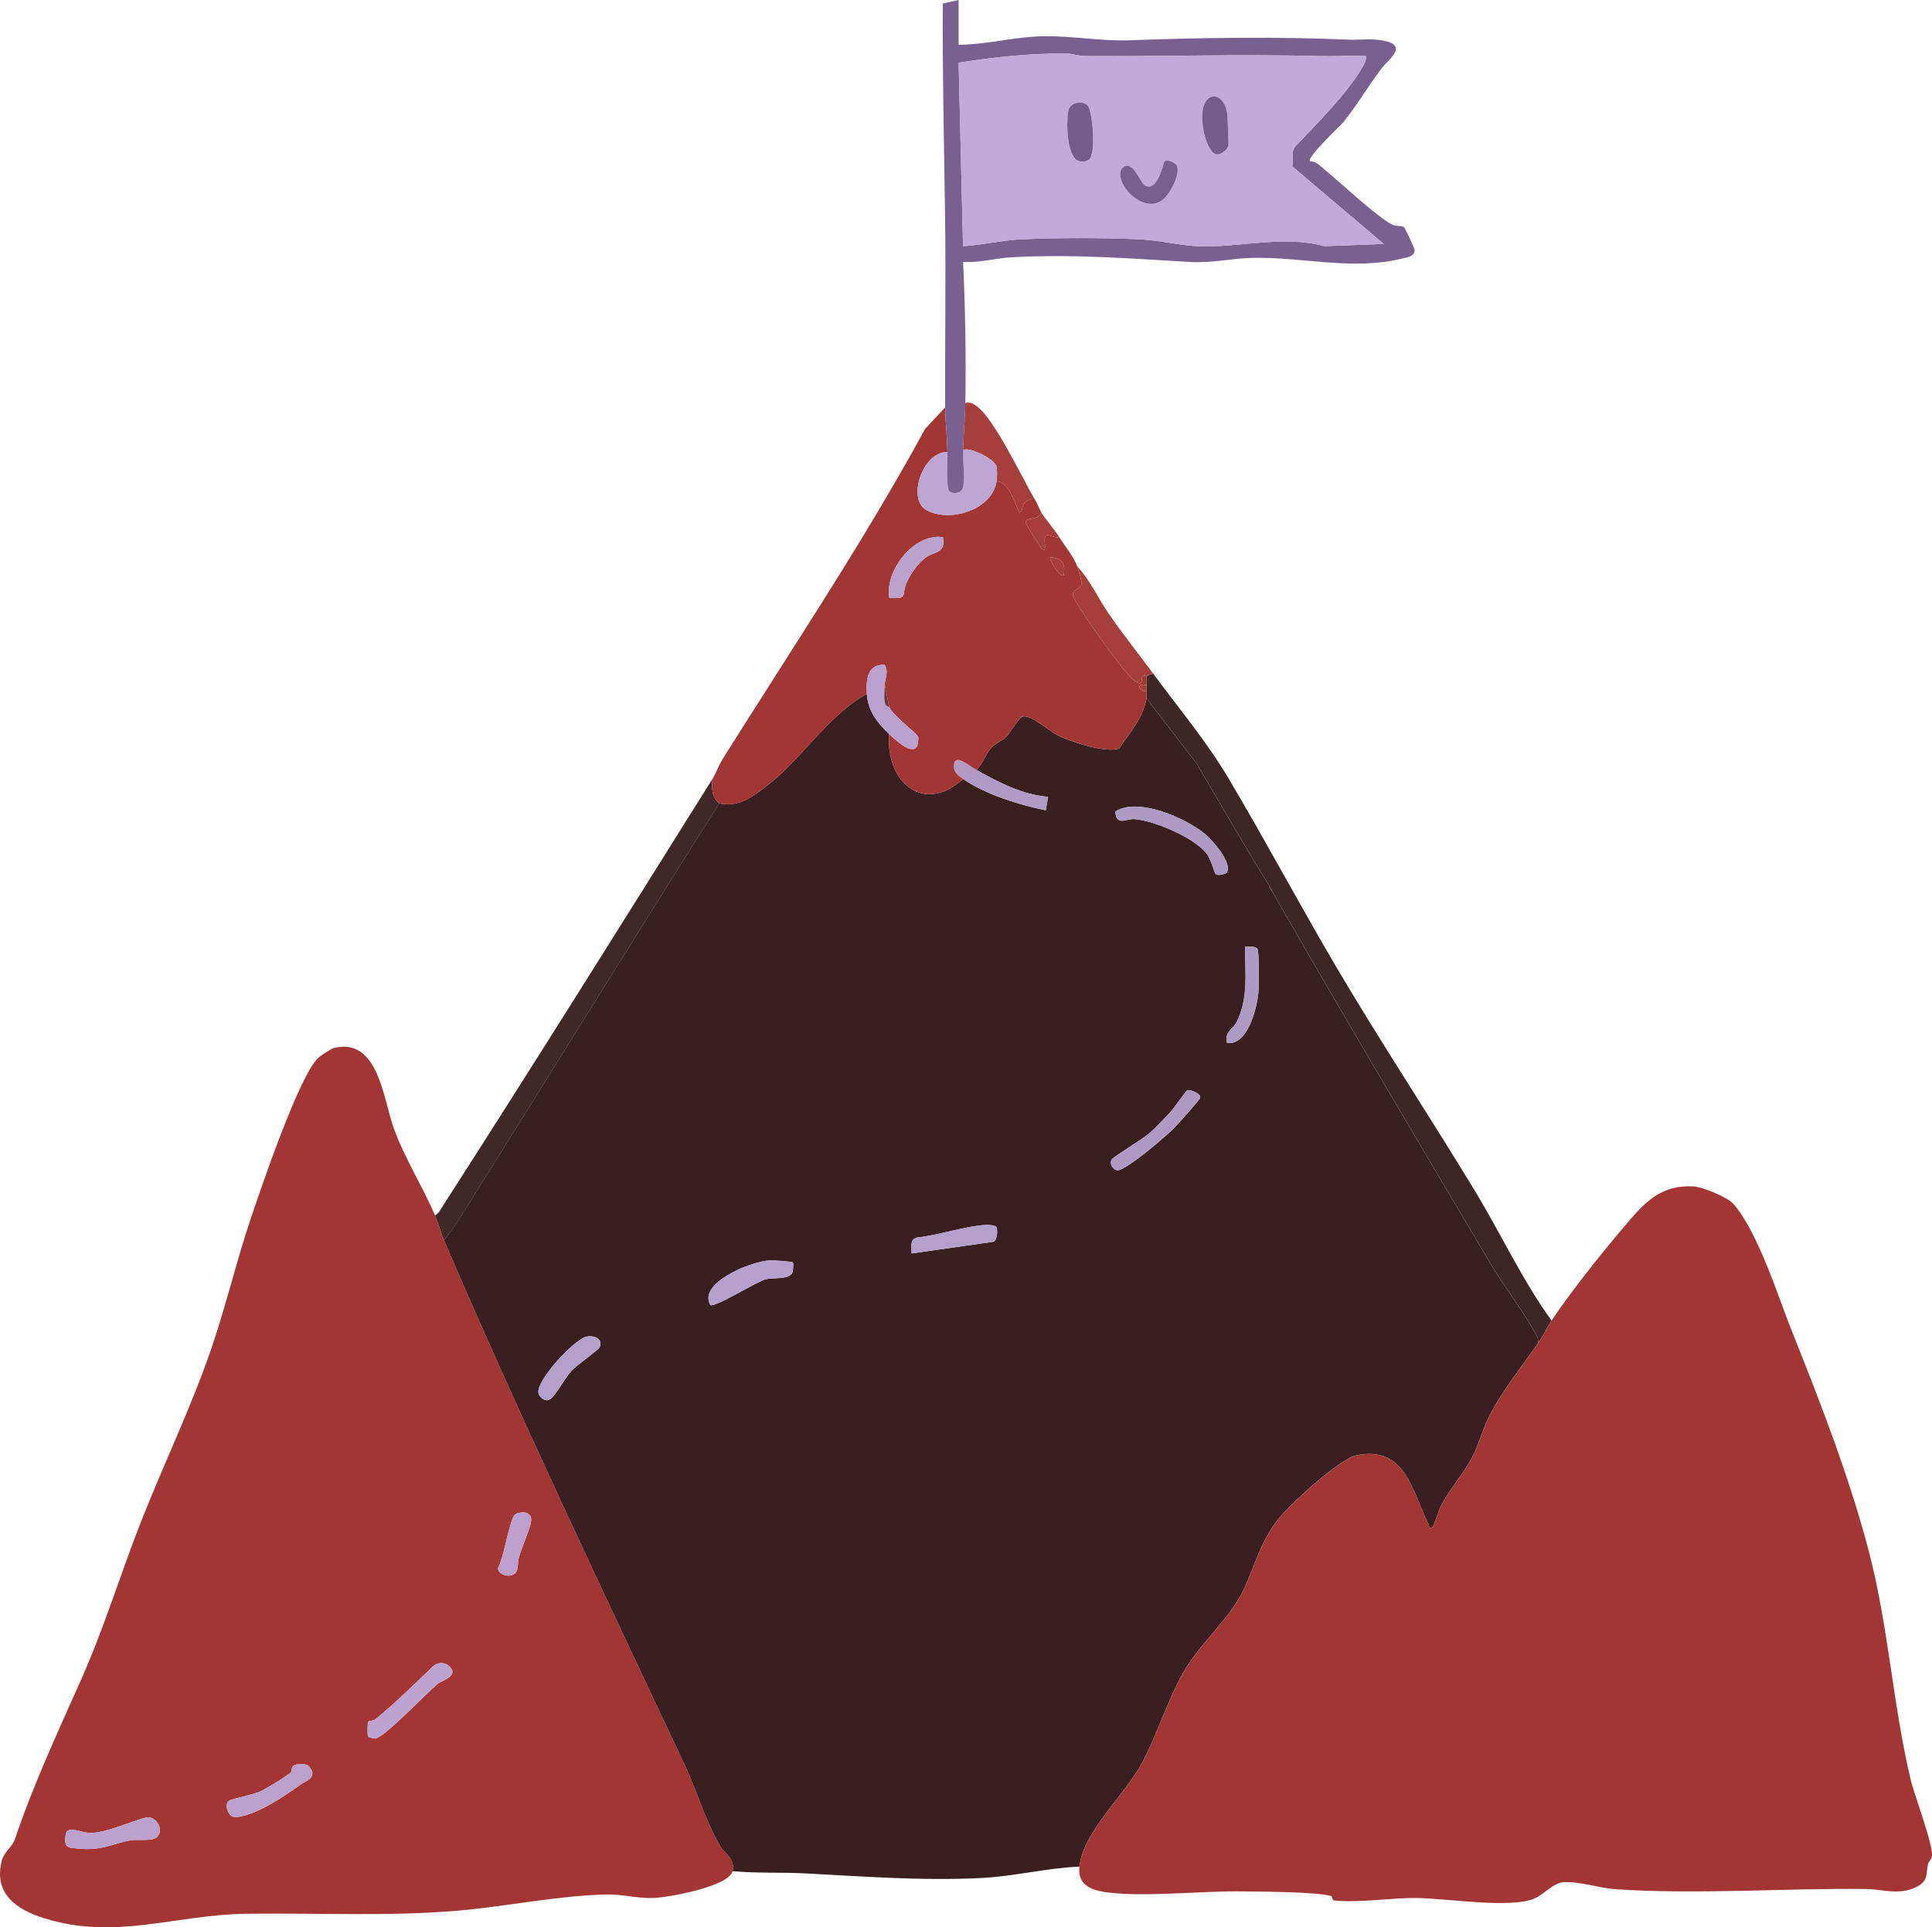 <?xml version="1.0" encoding="UTF-8"?>
<svg id="Layer_1" xmlns="http://www.w3.org/2000/svg" version="1.1" viewBox="0 0 941.46 939.34">
  <!-- Generator: Adobe Illustrator 29.3.1, SVG Export Plug-In . SVG Version: 2.1.0 Build 151)  -->
  <defs>
    <style>
      .st0 {
        fill: #af9ac4;
      }

      .st1 {
        fill: #a33634;
      }

      .st2 {
        fill: #b6a0cd;
      }

      .st3 {
        fill: #bfaadb;
      }

      .st4 {
        fill: #66363c;
      }

      .st5 {
        fill: #bda0cc;
      }

      .st6 {
        fill: #391f1f;
      }

      .st7 {
        fill: #bda5d4;
      }

      .st8 {
        fill: #a63e3c;
      }

      .st9 {
        fill: #786091;
      }

      .st10 {
        fill: #412828;
      }

      .st11 {
        fill: #765f91;
      }

      .st12 {
        fill: #a23634;
      }

      .st13 {
        fill: #baa1cd;
      }

      .st14 {
        fill: #b5a0cc;
      }

      .st15 {
        fill: #745c8f;
      }

      .st16 {
        fill: #bda1cd;
      }

      .st17 {
        fill: #b29ac4;
      }

      .st18 {
        fill: #b09ac4;
      }

      .st19 {
        fill: #bea2cf;
      }

      .st20 {
        fill: #3f2626;
      }
    </style>
  </defs>
  <g>
    <path class="st1" d="M756.07,643.64c9.1-13.69,24.14-32.58,34.92-45.25,9.83-11.55,17.38-20.92,34.16-20.15,4.39.2,16.87,5.28,19.74,8.71,12.19,14.6,21.17,43.97,28.41,62.12,13.8,34.59,27.47,69.68,37.07,105.83,9.86,37.16,11.86,75.15,20.67,112.41,1.77,7.48,11.31,32.45,10.36,37.53-.28,1.49-1.59,2.53-1.85,3.64-1.23,5.23.42,8.27-6.06,11.39-8.25,3.97-16.11.9-24.17.81-40.35-.48-81.8,2.83-122.21.09-7.63-.52-17.43-3.86-25.08-3.41-5.37.32-9.63,6.16-14.81,8.16-12.16,4.7-42.71-.35-57.07-.46-12.84-.1-28.03,2.5-40.25,1.19-.74-.08-.57-2.01-1.42-2.22-8.14-2.04-33.74-2.05-43.41-2.18-18.61-.26-43.1,2.4-60.93.94-8.94-.73-19.3-1.99-18.13-12.95,1.85-17.29,22.62-35.27,30.97-51.37,6.82-13.15,11.96-29.55,19.38-42.79,8.35-14.9,22.88-26.42,29.79-41.1,5.82-12.35,7.49-21.96,16.44-33.73,5.47-7.19,30.17-29.8,38.32-31.48,24.27-5,27.31,18.02,35.1,33.11.44.84.32,3.36,2.26,1.55.41-.39,3.11-8.56,4.18-10.56,4.39-8.21,10.89-15.42,14.97-23.2,3.2-6.11,5.13-13.74,8.33-20.03,6.31-12.38,16.04-24.39,23.79-35.65,2.62-3.8,4.25-7.46,6.54-10.91Z"/>
    <g>
      <path class="st1" d="M211.97,592.36c1.51,3.51,2.66,8.04,4.36,12,37.01,86.25,77.51,171.21,117.47,256.11,5.8,12.31,10.17,27.71,17.26,39.46,2.07,3.43,7.42,6.12,5.93,12.07-1.88,7.51-31.57,12.85-38.71,13.08-7.63.24-15.41-1.92-22.7-1.75-23.69.57-48.78,5.84-72.34,7.9-33.38,2.92-69.57,1.03-103.39,1.52-34.68.5-63.57,13.01-98.2,2.22-13.79-4.29-25.04-12.08-20.69-28.46.99-3.75,5.08-6.5,6.29-10.07,8.94-26.57,20.87-52.17,32.3-77.87,11.23-25.25,18.83-50.46,28.78-75.93,10.95-28.02,24.63-56.26,34.36-84.53,7.37-21.42,12.58-43.76,19.85-65.24,4.95-14.63,23.48-69.29,32.71-77.46,1.15-1.02,6.18-4.29,7.39-4.6,21.75-5.52,24.2,25.22,29.2,38.98,5.4,14.87,13.94,28.18,20.15,42.57ZM251.95,737.63c-1.45.5-1.91,1.79-2.38,3.07-2.62,7.19-3.67,16.46-6.9,23.69-.21,3.18,7.15,5.39,9.09,1.41.9-1.85.42-4.48,1.04-6.59,1.18-4.03,5.85-15.15,6.05-18.04.29-4.05-3.67-4.66-6.91-3.55ZM179.4,846.39c.24.38,2.77,1.06,3.51.97,4.39-.54,25.14-22.27,30.1-26.5,1.84-1.57,8.92-3.48,7.2-7.02-1.72-3.54-6.35-4.34-9.28-1.6-9.06,8.68-18.16,17.65-27.85,25.63-1.1.91-3.33.84-3.66,1.2-.4.45-.44,6.64-.02,7.33ZM150.64,861.01c-1.38-1.6-5.26-1.52-7.14-.65-2,.92-.79,2.7-2.01,3.71-2.36,1.97-11.76,7.73-14.69,9.08-3.2,1.47-14.07,3.7-15.18,4.45-2.45,1.67-.74,8.51,3.57,8.05,9.97-1.06,23.14-10.03,31.2-15.83,2.47-1.78,8.82-3.5,4.25-8.81ZM76.49,895.38c3.45-3.45.08-9.74-4.64-9.67-8.36,1.9-19.09,7.39-27.44,7.66-4.77.16-11.51-4.1-12.36.64-1.2,6.69.97,6.61,7.1,7.07,10.79.82,15.01-2.3,24.23-4.09,3.51-.68,10.85.64,13.1-1.61Z"/>
      <path class="st19" d="M179.4,846.39c-.42-.68-.38-6.88.02-7.33.32-.36,2.55-.29,3.66-1.2,9.69-7.98,18.79-16.94,27.85-25.63,2.93-2.74,7.56-1.95,9.28,1.6,1.72,3.55-5.36,5.46-7.2,7.02-4.96,4.23-25.71,25.96-30.1,26.5-.73.09-3.27-.59-3.51-.97Z"/>
      <path class="st16" d="M76.49,895.38c-2.25,2.25-9.59.93-13.1,1.61-9.22,1.79-13.44,4.91-24.23,4.09-6.13-.46-8.29-.38-7.1-7.07.85-4.74,7.59-.49,12.36-.64,8.34-.27,19.07-5.76,27.44-7.66,4.72-.06,8.09,6.23,4.64,9.67Z"/>
      <path class="st16" d="M150.64,861.01c4.57,5.31-1.77,7.03-4.25,8.81-8.06,5.8-21.23,14.78-31.2,15.83-4.31.46-6.02-6.38-3.57-8.05,1.1-.75,11.98-2.98,15.18-4.45,2.93-1.35,12.33-7.11,14.69-9.08,1.22-1.01.01-2.79,2.01-3.71,1.88-.87,5.76-.95,7.14.65Z"/>
      <path class="st5" d="M251.95,737.63c3.24-1.11,7.2-.5,6.91,3.55-.21,2.9-4.87,14.01-6.05,18.04-.62,2.11-.14,4.74-1.04,6.59-1.94,3.98-9.3,1.77-9.09-1.41,3.22-7.23,4.28-16.5,6.9-23.69.47-1.29.93-2.58,2.38-3.07Z"/>
    </g>
  </g>
  <g>
    <path class="st6" d="M422.41,338.18c.5,8.34,5.12,14.16,10.9,19.64-1.89,23.14,16.66,39.45,35.98,21.82,10.57,7.41,27.72,12.8,40.32,15.28l1.12-6.55c-12.69-1.08-24-7.03-34.9-13.09,3.06-3.02,4.46-7.8,7.2-10.8,1.98-2.17,5.55-3.6,7.51-5.58s5.91-9.18,7.86-9.68c4.02-1.03,12.98,7.05,16.81,9.03,6.11,3.16,23.95,9.06,30.15,6.48,5.32-7.84,11.65-14.68,13.34-24.36l24.41,31.76c11.92,20.2,23.03,39.8,35.56,59.88-.33,1.24.83,1.72,1.09,2.18,34.51,60.35,70.62,121.06,106.65,181.84,6.69,11.29,14.94,21.69,21.41,33.14,1,1.78,1.94,3.19,1.7,5.38-7.76,11.26-17.49,23.27-23.79,35.65-3.2,6.29-5.13,13.92-8.33,20.03-4.08,7.79-10.58,14.99-14.97,23.2-1.07,2-3.76,10.17-4.18,10.56-1.94,1.81-1.82-.7-2.26-1.55-7.78-15.09-10.83-38.11-35.1-33.11-8.15,1.68-32.85,24.28-38.32,31.48-8.95,11.77-10.63,21.38-16.44,33.73-6.91,14.69-21.44,26.2-29.79,41.1-7.42,13.25-12.56,29.65-19.38,42.79-8.35,16.11-29.13,34.08-30.97,51.37-15.89.61-31.53,4.68-47.39,5.5-28.72,1.49-57.65-.71-86.2-2.22-11.75-.62-23.68,0-35.43-1.1,1.49-5.95-3.86-8.64-5.93-12.07-7.08-11.75-11.46-27.15-17.26-39.46-39.97-84.9-80.46-169.86-117.47-256.11,4.41-5.05,8.21-11.41,11.79-17.12,40.83-65.17,81.26-130.6,122.33-195.61,9.89,1.68,15.5-2.72,22.81-8.27,17.83-13.54,29.44-34.09,49.16-45.18ZM597.81,425.3c2.96-4.67-7.19-16.06-10.74-18.95-9.32-7.6-32.53-17.99-43.59-10.81.5,7.36,5.33,3.42,9.18,3.69,9.82.69,28.55,8.75,34.98,16.37,2.54,3,4.11,9.95,4.81,10.5,1.09.85,4.98-.18,5.36-.79ZM597.96,508.36c9.99,1.27,14.54-16.83,15.25-24.56.27-2.95.41-20.09-.46-21.32-1.09-1.55-4.23-.97-6.07-1.03.06,12.34,1.74,25.33-4.14,36.78-1.84,3.58-6.04,4.74-4.59,10.14ZM572.5,549.44c1.63-1.7,12.16-13.44,12.37-14.37.52-2.26-5.47-4.2-6.37-3.69-.59.34-6.78,9.18-8.32,10.82-3.09,3.28-7,7.5-10.36,10.36-3.09,2.63-17.24,11.24-18.05,12.52-1.43,2.25.83,5.48,3.11,5.29,4.35-.38,23.67-16.82,27.63-20.92ZM485.49,597.98c-.47-.75-3.31-1.01-4.43-.97-10.07.31-23.8,5.11-34.23,6.16-3.7.9-2.56,4.7-2.62,7.75l39.62-5.64c2.25-.38,2.44-6.05,1.66-7.29ZM386.43,615.28c-.4-.4-9.68-1.09-11.29-.99-4.32.25-12.06,2.77-16.02,4.76-6.04,3.04-17.08,9.22-13.03,16.95,1.92,1.74,22.68-11.5,27.23-12.56,3.61-.83,11.59.4,12.91-3.44.3-.88.4-4.51.19-4.72ZM285.82,651.46c-5.97,1.28-24.63,21.41-23.43,27.5.4,2.02,3.35,4.67,5.79,2.94,2.77-1.96,7.19-10.37,10.28-13.74,2.74-2.99,13.07-10.06,13.7-11.44,1.83-4.03-2.41-6.09-6.33-5.25Z"/>
    <path class="st20" d="M561.98,328.36c12.57,17.08,25.82,32.74,36.72,51.07,17.45,29.35,34.19,60.76,51.96,91,21.88,37.23,45.96,73.46,68.35,110.47,12.55,20.75,22.78,42.98,37.06,62.74-2.29,3.45-3.92,7.11-6.54,10.91.24-2.19-.69-3.61-1.7-5.38-6.47-11.45-14.71-21.85-21.41-33.14-36.03-60.78-72.14-121.5-106.65-181.84,0-.93-.65-1.48-1.09-2.18-12.53-20.08-23.64-39.68-35.56-59.88l-24.41-31.76c.17-.98-.1-2.22,0-3.27s0-2.2,0-3.27v-4.36c1.08-.43,2.08-.99,3.27-1.09Z"/>
    <path class="st10" d="M350.45,391.64c-41.07,65.01-81.5,130.44-122.33,195.61-3.58,5.71-7.38,12.07-11.79,17.12-1.7-3.96-2.85-8.49-4.36-12,1.65-.76,2.38-2.36,3.3-3.79,44.43-69.12,88.43-139.55,131.91-208.94-.32,5.03-.54,8.38,3.27,12Z"/>
    <path class="st0" d="M597.81,425.3c-.39.61-4.27,1.64-5.36.79-.7-.55-2.27-7.49-4.81-10.5-6.43-7.62-25.16-15.68-34.98-16.37-3.85-.27-8.68,3.67-9.18-3.69,11.06-7.18,34.27,3.21,43.59,10.81,3.55,2.89,13.7,14.29,10.74,18.95Z"/>
    <path class="st2" d="M386.43,615.28c.21.21.12,3.84-.19,4.72-1.33,3.84-9.31,2.61-12.91,3.44-4.55,1.05-25.31,14.29-27.23,12.56-4.05-7.73,6.99-13.91,13.03-16.95,3.96-1.99,11.69-4.52,16.02-4.76,1.61-.09,10.88.6,11.29.99Z"/>
    <path class="st18" d="M572.5,549.44c-3.96,4.11-23.27,20.55-27.63,20.92-2.29.2-4.54-3.04-3.11-5.29.81-1.27,14.96-9.88,18.05-12.52,3.36-2.86,7.27-7.08,10.36-10.36,1.54-1.64,7.73-10.48,8.32-10.82.9-.51,6.89,1.43,6.37,3.69-.21.92-10.73,12.67-12.37,14.37Z"/>
    <path class="st14" d="M485.49,597.98c.78,1.24.59,6.91-1.66,7.29l-39.62,5.64c.06-3.05-1.08-6.85,2.62-7.75,10.44-1.05,24.16-5.84,34.23-6.16,1.12-.03,3.96.22,4.43.97Z"/>
    <path class="st14" d="M285.82,651.46c3.92-.84,8.16,1.22,6.33,5.25-.63,1.38-10.95,8.46-13.7,11.44-3.1,3.37-7.51,11.78-10.28,13.74-2.44,1.73-5.39-.92-5.79-2.94-1.19-6.09,17.46-26.21,23.43-27.5Z"/>
    <path class="st17" d="M475.84,375.27c10.89,6.07,22.21,12.01,34.9,13.09l-1.12,6.55c-12.6-2.48-29.75-7.87-40.32-15.28-2.25-1.58-4.44-3.01-4.47-6-.06-7.05,6.99-.6,11.01,1.63Z"/>
    <path class="st0" d="M597.96,508.36c-1.46-5.4,2.75-6.55,4.59-10.14,5.87-11.44,4.2-24.44,4.14-36.78,1.83.06,4.97-.53,6.07,1.03.87,1.23.73,18.37.46,21.32-.71,7.73-5.26,25.83-15.25,24.56Z"/>
    <path class="st10" d="M619.77,434.18c-.26-.46-1.42-.94-1.09-2.18.44.7,1.08,1.25,1.09,2.18Z"/>
    <g>
      <path class="st12" d="M461.66,220.36c-11.89-.4-19.89,22.82-10.24,28.24,11.22,6.31,32.07,0,34.23-14.06,6.12.31,8.88,10.62,10.92,15.26,1.8-.17,1.14-2.7,2.61-4.46,1.29-1.55,2.99-2.28,5.01-2.08,1.47,2.46,2.43,5.14,3.27,6.55-.83,3.88-8.11,2-7.65,4.92.11.73,7.11,12.05,7.67,12.52,3.9,3.27-.22-5.97,2.76-6.47,1.18-.2,4.13,1.64,5.94,1.03,2.9,4.7,6.73,8.93,8.72,14.18.41,1.08,2.28,7.56,2.22,8.14-.45,4.65-6.95,1.81-3.15,8.62s22.86,34.02,28.12,38.41c5.58,4.65,3.81-.5,4.61-1.51.51-.65,1.61-.04,2.01-.2v4.36c-5.09-.88-4.12,2.78,0,3.27-.1,1.06.17,2.29,0,3.27-1.69,9.68-8.02,16.52-13.34,24.36-6.2,2.58-24.04-3.33-30.15-6.48-3.83-1.98-12.79-10.06-16.81-9.03-1.95.5-5.86,7.67-7.86,9.68s-5.53,3.41-7.51,5.58c-2.74,3-4.13,7.78-7.2,10.8-4.02-2.24-11.06-8.68-11.01-1.63.02,2.99,2.22,4.42,4.47,6-19.32,17.63-37.87,1.32-35.98-21.82,3.86,3.66,14.62,13.59,14.15,1.55-.07-1.67-11.5-9.71-14.15-14.64l-2.18-10.91c.05-3.31,2.03-6.18-.04-9.79-8.57-.37-9.1,7.19-8.68,14.15-19.72,11.1-31.33,31.64-49.16,45.18-7.31,5.55-12.92,9.95-22.81,8.27-3.82-3.62-3.59-6.97-3.27-12,1.57-2.51,3.1-6.7,5-9.73,33.3-53.15,68.81-106.06,98.58-160.79l9.82-10.58c.03,6.69,1.02,14.64,1.09,21.82ZM459.49,261.82c-14.08-2.13-28.22,16.1-26.18,29.46,9.28,1.02,6.14-1.5,8.17-6.56,1.89-4.72,5.69-10.08,9.81-13.09s9.68-1.78,8.2-9.8ZM518.36,280.36c.85-5.94-.49-8.19-6.53-8.72-.94.93,4.98,10.51,6.53,8.72Z"/>
      <path class="st8" d="M504.19,243.27c-2.03-.21-3.72.53-5.01,2.08-1.46,1.76-.8,4.29-2.61,4.46-2.03-4.65-4.8-14.96-10.92-15.26.25-1.6.3-5.58,0-7.09-.65-3.36-12.33-9.66-16.36-8.18.25-7.63.96-15.32,1.09-22.91,2.51-.45,3.58.23,5.51,1.57,8.61,5.98,22.38,35.44,28.29,45.34Z"/>
      <path class="st8" d="M561.98,328.36c-1.19.1-2.2.66-3.27,1.09-.4.16-1.5-.45-2.01.2-.8,1.01.97,6.16-4.61,1.51-5.26-4.39-24.28-31.54-28.12-38.41s2.7-3.97,3.15-8.62c.06-.57-1.81-7.06-2.22-8.14,6.38,6.85,10.21,15.62,15.47,23.25,6.81,9.89,14.59,19.57,21.61,29.11Z"/>
      <path class="st8" d="M516.18,261.82c-1.81.61-4.76-1.23-5.94-1.03-2.98.51,1.14,9.74-2.76,6.47-.56-.47-7.56-11.8-7.67-12.52-.46-2.93,6.83-1.05,7.65-4.92,1.89,3.15,6.28,8.03,8.72,12Z"/>
      <path class="st13" d="M422.41,338.18c-.42-6.96.11-14.52,8.68-14.15,2.08,3.61.09,6.48.04,9.79-.04,2.86-.58,6.3.21,9.11.38,1.35,1.85,1.57,1.97,1.8,2.65,4.93,14.08,12.98,14.15,14.64.47,12.03-10.29,2.1-14.15-1.55-5.78-5.47-10.4-11.3-10.9-19.64Z"/>
      <path class="st7" d="M485.65,234.55c-2.16,14.05-23.01,20.37-34.23,14.06-9.65-5.43-1.65-28.64,10.24-28.24.03,3.42-.8,17.89,1.01,19.16,2.05,1.44,6.02.99,6.62-2.25.86-4.68-.17-12.71,0-18,4.04-1.48,15.72,4.82,16.36,8.18.29,1.51.24,5.49,0,7.09Z"/>
      <path class="st16" d="M459.49,261.82c1.48,8.02-4.19,6.87-8.2,9.8s-7.92,8.38-9.81,13.09c-2.03,5.06,1.1,7.58-8.17,6.56-2.05-13.36,12.1-31.59,26.18-29.46Z"/>
      <path class="st8" d="M518.36,280.36c-1.55,1.79-7.47-7.79-6.53-8.72,6.04.53,7.38,2.77,6.53,8.72Z"/>
      <path class="st4" d="M433.31,344.73c-.12-.23-1.58-.45-1.97-1.8-.8-2.81-.25-6.25-.21-9.11l2.18,10.91Z"/>
      <path class="st8" d="M558.71,333.82c0,1.07.11,2.21,0,3.27-4.12-.5-5.09-4.15,0-3.27Z"/>
    </g>
    <g>
      <path class="st9" d="M460.57,198.55c-.12-30.85.37-62.19-.04-93.23-.47-34.58-1.31-68.97-1.09-103.61l7.68-1.71v21.82c14.12-.09,27.76-4.03,41.89-4.16s27.65,2.48,41.52,1.97c34.77-1.28,71.55-1.83,106.83-.29,5.5.24,11.06-.75,17.23.55,11.75,2.49,1.87,9.18-1.35,13.42-6.36,8.36-12.02,18.09-18.59,26.13-1.68,2.06-17.82,17.16-16.33,19.1,1.54.15,3.1.72,4.31,1.69,7.65,6.14,29.11,26.26,36.07,29.38,1.76.79,4.19.28,5.45,1.09.52.34,5.2,10.42,5.21,11.15.06,3.16-3.98,3.65-6.27,4.21-24.04,5.85-48.44-.85-72.57-.39-10.18.19-19.68,2.63-30.58,2.01-29.42-1.68-57.37-3.95-87.23-2.27-7.64.43-15.6,2.84-23.4,2.22,1.07,22.84,1.49,45.81,1.1,68.73-.13,7.59-.84,15.28-1.09,22.91-.17,5.29.86,13.32,0,18-.6,3.25-4.57,3.69-6.62,2.25-1.81-1.27-.98-15.74-1.01-19.16-.07-7.18-1.06-15.13-1.09-21.82ZM665.56,27.28c-7.8-.2-15.67.24-23.48.04-37.73-.96-75.53.26-113.41,0-3.11-.02-5.77-1.15-8.63-1.19-18.32-.23-34.89,1.64-52.91,4.43l2.16,89.43c9.04-.52,18.93-2.89,27.85-3.32,17.55-.84,41.12-.88,58.87,0,9.1.45,19.52,3.03,28.26,3.36,19.37.72,41.39-5.53,61.12-.05l28.88-1.08-44.55-37.82c.94-3.55-.97-7.04,1.65-9.9,10.72-11.37,25.23-25.59,32.95-39.15.88-1.54,1.5-2.92,1.23-4.76Z"/>
      <path class="st3" d="M665.56,27.28c.27,1.84-.35,3.21-1.23,4.76-7.72,13.56-22.23,27.78-32.95,39.15-2.62,2.86-.71,6.35-1.65,9.9l44.55,37.82-28.88,1.08c-19.73-5.48-41.74.78-61.12.05-8.74-.33-19.15-2.91-28.26-3.36-17.75-.87-41.33-.83-58.87,0-8.92.43-18.81,2.8-27.85,3.32l-2.16-89.43c18.01-2.79,34.59-4.67,52.91-4.43,2.85.04,5.51,1.17,8.63,1.19,37.87.26,75.67-.97,113.41,0,7.81.2,15.68-.24,23.48-.04ZM591.13,47.05c-9.81,1.41-4.17,28.05,1.89,28.19,2.17.05,5.01-2.2,5.57-4.29.21-.77-.4-14.1-.61-15.89-.38-3.32-2.96-8.58-6.86-8.01ZM530.1,51.54c-2.12-2.51-8.66-2.1-9.52,2.49-1.13,5.96-1.19,29.46,9.79,23.98,3.96-1.98,2.1-23.68-.27-26.47ZM557.81,90.34c-2-1.17-5.59-11.89-10.04-9.12-7.3,4.55,7.68,23.99,18.55,16.4,3.42-2.39,9.17-12.79,7.12-16.89-.87-1.74-4.81-3.08-5.95-2.12-.79.66-3.21,15.51-9.68,11.73Z"/>
      <path class="st11" d="M557.81,90.34c6.47,3.78,8.89-11.07,9.68-11.73,1.15-.96,5.09.39,5.95,2.12,2.05,4.1-3.7,14.5-7.12,16.89-10.87,7.59-25.84-11.85-18.55-16.4,4.45-2.78,8.03,7.95,10.04,9.12Z"/>
      <path class="st15" d="M530.1,51.54c2.36,2.79,4.23,24.49.27,26.47-10.98,5.48-10.92-18.03-9.79-23.98.87-4.59,7.4-5,9.52-2.49Z"/>
      <path class="st15" d="M591.13,47.05c3.9-.56,6.47,4.7,6.86,8.01.21,1.79.81,15.12.61,15.89-.56,2.09-3.4,4.34-5.57,4.29-6.06-.14-11.7-26.78-1.89-28.19Z"/>
    </g>
  </g>
</svg>